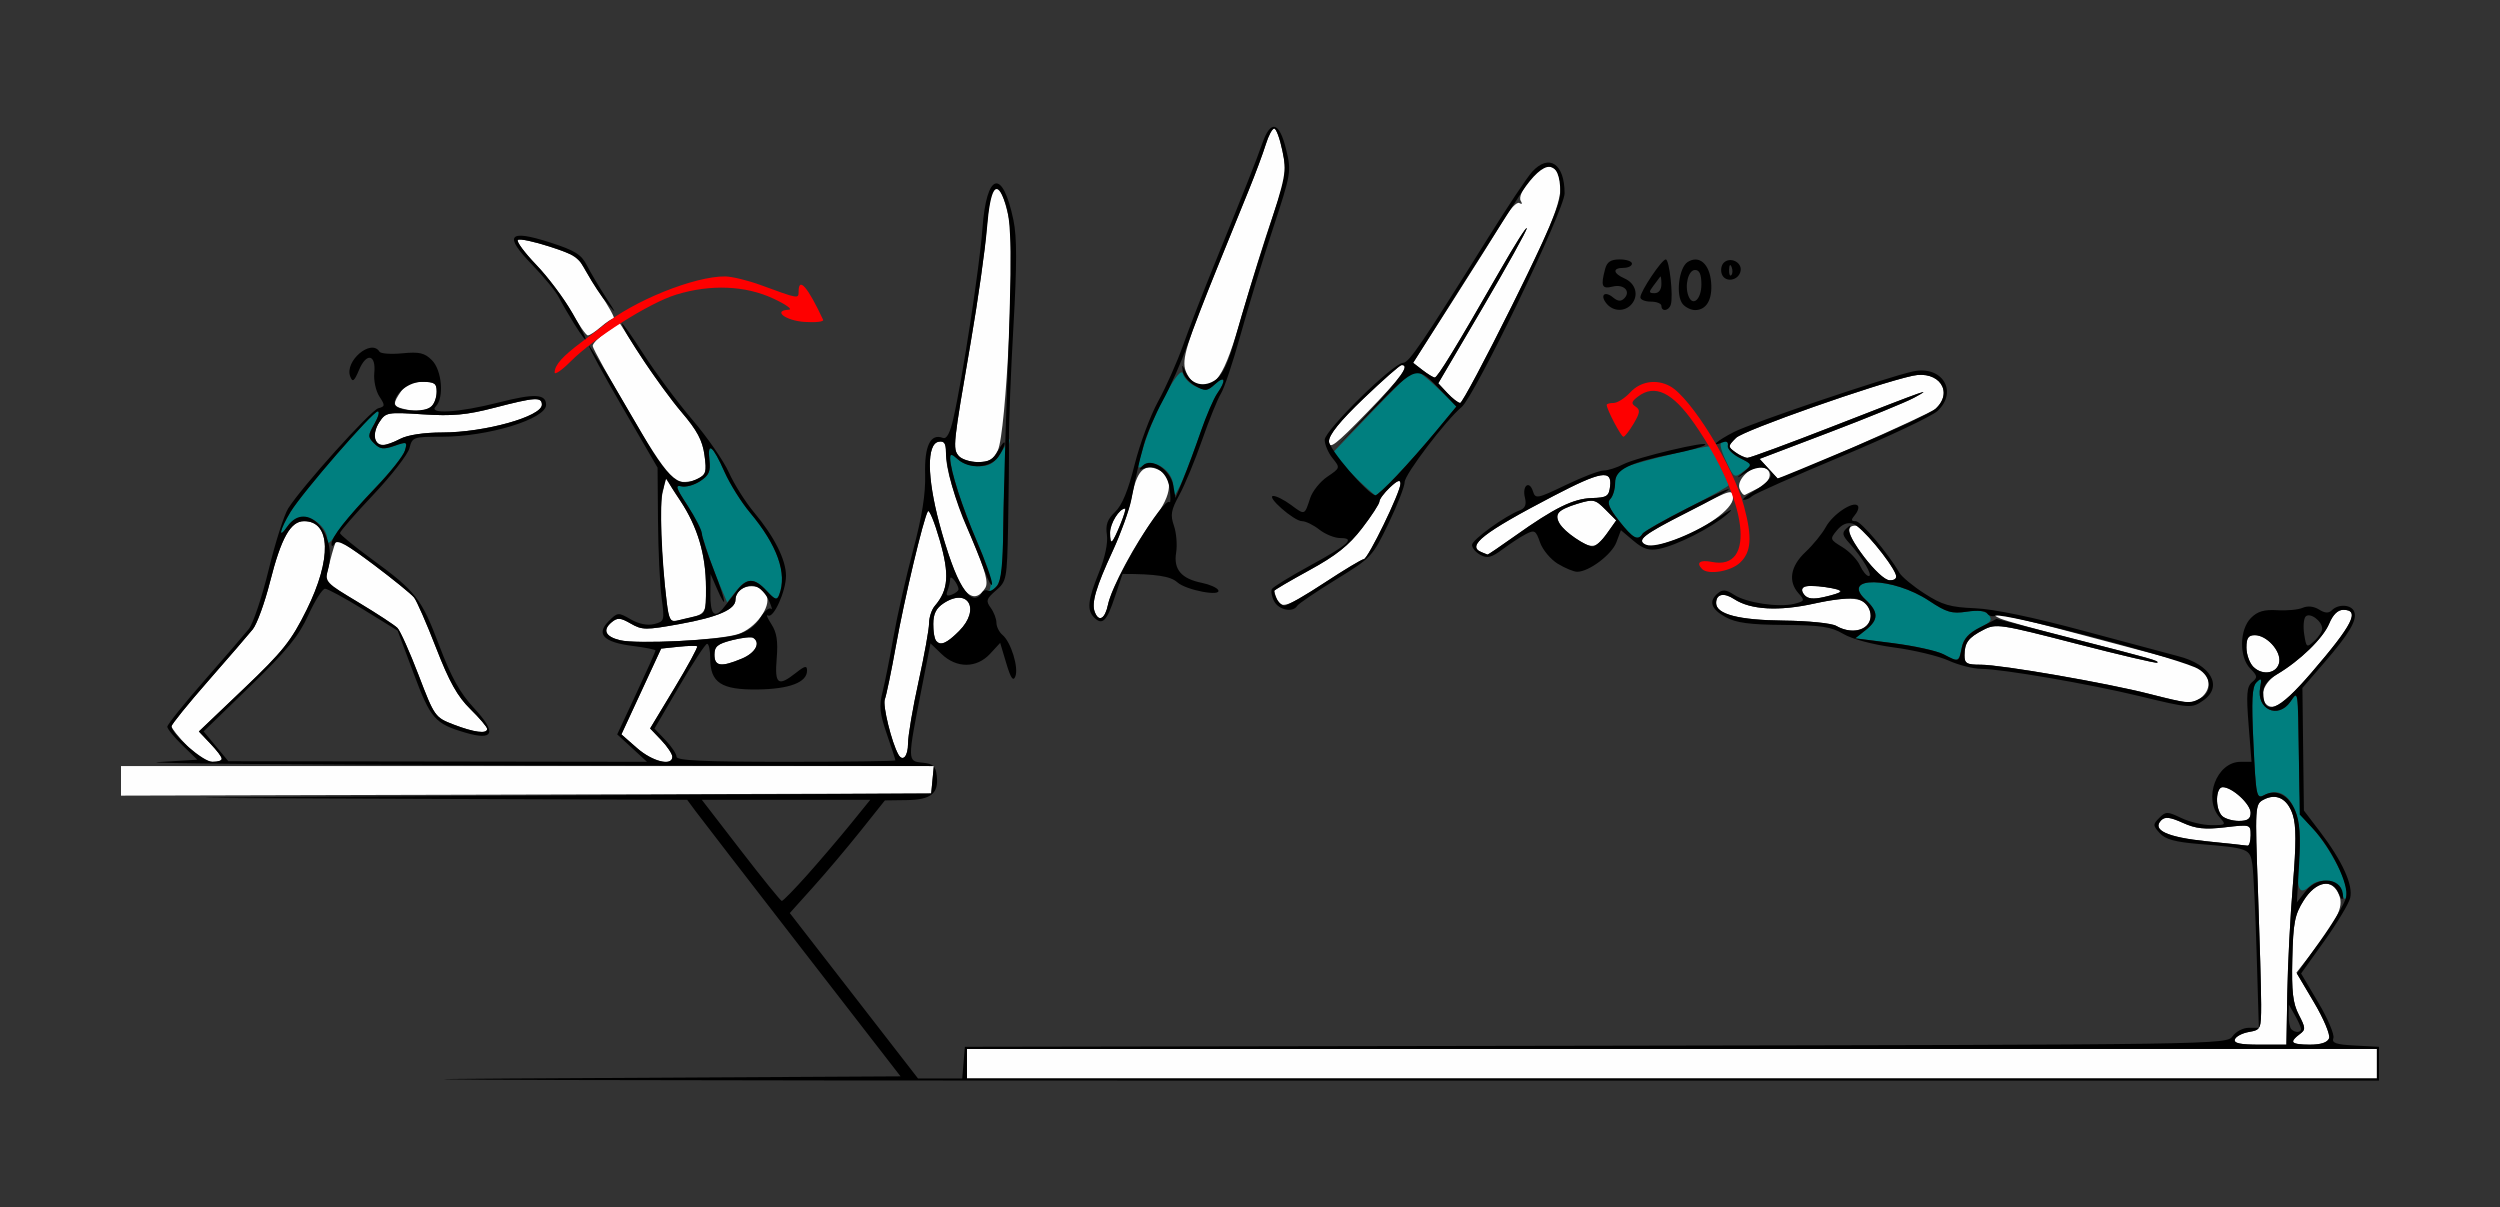 <?xml version="1.0" encoding="UTF-8" standalone="no"?>
<!-- Created with Inkscape (http://www.inkscape.org/) -->

<svg
   xmlns:dc="http://purl.org/dc/elements/1.1/"
   xmlns:cc="http://creativecommons.org/ns#"
   xmlns:rdf="http://www.w3.org/1999/02/22-rdf-syntax-ns#"
   xmlns:svg="http://www.w3.org/2000/svg"
   xmlns="http://www.w3.org/2000/svg"
   xmlns:sodipodi="http://sodipodi.sourceforge.net/DTD/sodipodi-0.dtd"
   xmlns:inkscape="http://www.inkscape.org/namespaces/inkscape"
   id="svg3336"
   version="1.1"
   inkscape:version="0.91 r13725"
   width="555.14"
   height="268.125"
   viewBox="0 0 555.14 268.125"
   sodipodi:docname="bb930201.svg">
  <rect x="0" y="0" width="555.14" height="268.125" fill="#333333" stroke="none"/>
  <defs
     id="defs3340" />
  <sodipodi:namedview
     pagecolor="#ffffff"
     bordercolor="#666666"
     borderopacity="1"
     objecttolerance="10"
     gridtolerance="10"
     guidetolerance="10"
     inkscape:pageopacity="0"
     inkscape:pageshadow="2"
     inkscape:window-width="1490"
     inkscape:window-height="842"
     id="namedview3338"
     showgrid="false"
     inkscape:zoom="1.1258418"
     inkscape:cx="259.86442"
     inkscape:cy="175.24971"
     inkscape:window-x="0"
     inkscape:window-y="0"
     inkscape:window-maximized="0"
     inkscape:current-layer="svg3336" />
  <g
     id="g4142"
     transform="translate(1.636,7.917)">
    <path
       style="fill:#fefefe"
       d="m 213.084,228.281 0,-3.281 156.542,0 156.542,0 0,3.281 0,3.281 -156.542,0 -156.542,0 0,-3.281 z m 281.541,-5.391 c 0.214,-0.645 1.616,-1.389 3.115,-1.654 2.655,-0.47 2.727,-0.63 2.727,-6.094 0,-3.086 -0.316,-14.35 -0.702,-25.031 -0.685,-18.949 -0.656,-19.444 1.204,-20.443 2.858,-1.534 5.332,-0.274 6.514,3.318 0.782,2.375 0.787,6.446 0.021,15.658 -0.569,6.847 -1.123,17.616 -1.232,23.931 l -0.197,11.483 -5.919,0.002 c -4.32,9.4e-4 -5.814,-0.315 -5.53,-1.17 z m 12.851,0.572 c 0,-0.33 0.68,-1.099 1.512,-1.709 1.387,-1.017 1.374,-1.375 -0.155,-4.322 -1.326,-2.557 -1.621,-5.104 -1.446,-12.477 0.19,-7.982 0.536,-9.765 2.503,-12.891 2.835,-4.505 6.448,-5.026 7.92,-1.142 1,2.638 -0.419,5.49 -6.792,13.66 l -2.722,3.489 3.898,6.582 c 2.153,3.636 3.656,7.215 3.358,7.995 -0.358,0.936 -1.813,1.413 -4.308,1.413 -2.072,0 -3.768,-0.27 -3.768,-0.6 z m -19.159,-44.572 c -8.719,-0.889 -12.193,-2.503 -10.038,-4.665 0.84,-0.842 1.96,-0.71 4.778,0.564 2.906,1.315 4.88,1.525 9.377,1.002 5.68,-0.661 5.696,-0.656 5.696,1.773 0,1.34 -0.315,2.379 -0.701,2.31 -0.386,-0.07 -4.486,-0.512 -9.112,-0.983 z m 3.458,-5.64 c -1.56,-1.565 -1.443,-6.375 0.154,-6.375 2.108,0 6.201,3.758 6.201,5.693 0,1.354 -0.656,1.807 -2.617,1.807 -1.439,0 -3.122,-0.506 -3.738,-1.125 z m -466.542,-7.777 0,-3.286 90.246,0 90.246,0 -0.293,3.047 -0.293,3.047 -89.953,0.239 -89.953,0.239 0,-3.286 z m 14.676,-7.779 c -1.903,-1.955 -3.461,-3.905 -3.461,-4.332 0,-0.427 3.68,-4.976 8.178,-10.109 4.498,-5.133 8.938,-10.278 9.868,-11.434 0.93,-1.156 2.651,-5.89 3.825,-10.52 2.483,-9.791 4.557,-13.489 7.562,-13.489 5.949,0 6.194,8.351 0.579,19.688 -3.422,6.909 -5.277,9.236 -13.942,17.492 l -9.994,9.523 2.57,2.716 c 3.129,3.307 3.204,4.019 0.423,4.019 -1.254,0 -3.587,-1.479 -5.607,-3.555 z m 99.916,0.508 -3.477,-3.047 4.413,-9.526 4.413,-9.526 3.815,-0.402 c 2.098,-0.221 3.982,-0.266 4.187,-0.101 0.205,0.165 -2.062,4.337 -5.038,9.27 l -5.41,8.969 2.468,2.584 c 1.357,1.421 2.468,3.088 2.468,3.704 0,2.168 -4.4,1.087 -7.838,-1.926 z m 58.018,1.406 c -1.478,-2.611 -3.515,-10.899 -3.004,-12.222 0.341,-0.883 1.453,-6.246 2.471,-11.918 1.871,-10.425 6.109,-28.255 7.095,-29.857 0.295,-0.478 1.482,2.419 2.637,6.439 2.19,7.615 1.93,11.051 -1.101,14.585 -0.698,0.814 -1.27,2.543 -1.27,3.842 0,1.299 -1.051,7.131 -2.336,12.959 C 201.051,149.266 200,155.447 200,157.173 c 0,2.859 -1.17,4.18 -2.157,2.436 z m -98.759,-6.633 c -4.117,-1.583 -4.246,-1.764 -7.767,-10.965 -1.969,-5.145 -4.081,-9.863 -4.692,-10.483 -0.611,-0.62 -4.499,-3.167 -8.64,-5.66 l -7.529,-4.532 1.144,-4.497 c 0.629,-2.474 1.321,-4.675 1.538,-4.893 0.453,-0.454 15.574,10.836 17.18,12.827 0.586,0.726 2.791,5.768 4.901,11.203 2.91,7.497 4.74,10.768 7.58,13.55 2.059,2.017 3.744,4.003 3.744,4.414 0,1.167 -2.884,0.794 -7.457,-0.964 z M 501.558,148.438 c -1.655,-1.66 -0.458,-4.913 2.439,-6.627 5.083,-3.008 10.224,-8.004 11.575,-11.249 0.833,-2 1.919,-3.062 3.132,-3.062 3.777,0 2.131,3.257 -7.022,13.899 -6.01,6.988 -8.47,8.698 -10.125,7.039 z m -25.857,-2.251 c -9.449,-2.427 -32.917,-6.499 -37.457,-6.499 -3.181,0 -3.662,-0.278 -3.65,-2.109 0.019,-2.815 0.842,-3.911 4.251,-5.663 2.736,-1.406 3.651,-1.268 20.539,3.094 9.721,2.511 17.822,4.418 18.001,4.238 0.437,-0.438 -0.694,-0.762 -18.039,-5.163 -8.224,-2.087 -15.794,-4.183 -16.822,-4.658 -4.255,-1.964 1.767,-0.749 18.692,3.774 9.766,2.61 19.029,5.071 20.583,5.469 4.903,1.256 6.987,2.818 6.987,5.236 0,2.244 -2.386,4.288 -4.845,4.15 -0.676,-0.038 -4.384,-0.879 -8.239,-1.869 z m 23.014,-6.047 c -0.835,-0.838 -1.518,-2.759 -1.518,-4.269 0,-2.121 0.425,-2.746 1.869,-2.746 2.613,0 5.781,3.452 5.431,5.917 -0.363,2.562 -3.693,3.193 -5.782,1.097 z m -341.705,-2.681 c 0,-1.835 0.694,-2.406 3.916,-3.227 2.154,-0.548 4.256,-0.786 4.673,-0.527 1.754,1.087 0.533,3.361 -2.484,4.625 -4.641,1.945 -6.105,1.737 -6.105,-0.871 z m -20.951,-3.208 c -3.27,-0.787 -3.963,-2.259 -1.88,-3.992 1.299,-1.082 1.941,-1.037 4.254,0.295 2.521,1.452 3.332,1.458 10.884,0.092 8.487,-1.536 12.366,-3.228 12.366,-5.395 0,-3.439 5.684,-4.156 6.939,-0.875 0.973,2.543 -2.516,7.241 -6.315,8.502 -4.11,1.364 -22.327,2.318 -26.249,1.374 z m 70.172,0.125 c -0.343,-0.344 -0.623,-2.022 -0.623,-3.728 0,-2.259 0.623,-3.513 2.291,-4.609 5.464,-3.591 8.24,1.356 3.455,6.156 -2.823,2.831 -3.982,3.325 -5.122,2.181 z m 199.877,-3.313 c -1.02,-0.593 -6.213,-1.115 -11.682,-1.173 -9.953,-0.106 -14.986,-1.412 -14.986,-3.891 0,-2.022 1.705,-2.4 4.006,-0.887 3.636,2.39 9.946,2.74 17.796,0.988 8.04,-1.794 11.425,-1.397 12.325,1.448 1.216,3.843 -3.265,5.955 -7.458,3.515 z m -259.683,-5.215 c -1.334,-10.928 -1.704,-21.598 -0.855,-24.681 0.872,-3.169 0.518,-4.007 -7.324,-17.326 -4.533,-7.698 -8.256,-14.418 -8.273,-14.934 -0.018,-0.516 1.317,-1.884 2.967,-3.04 l 2.999,-2.103 4.695,7.358 c 2.582,4.047 6.696,9.705 9.142,12.574 3.376,3.96 4.585,6.227 5.021,9.416 0.504,3.691 0.323,4.336 -1.496,5.312 -1.139,0.611 -3.083,0.857 -4.32,0.545 -2.852,-0.718 -2.831,-0.551 0.582,4.521 3.697,5.494 5.557,11.851 5.57,19.026 0.011,6.167 0.209,5.916 -5.712,7.23 -2.326,0.516 -2.479,0.317 -2.994,-3.897 z m 95.034,2.119 c -0.765,-2 0.265,-5.497 4,-13.576 1.791,-3.876 3.659,-9.148 4.15,-11.718 1.159,-6.062 2.766,-7.758 5.965,-6.297 3.443,1.573 3.131,5.48 -0.853,10.715 -4.249,5.582 -9.524,15.421 -10.313,19.237 -0.666,3.222 -2.049,3.99 -2.948,1.639 z m 40.417,-2.887 c -0.312,-0.816 -0.567,-1.625 -0.567,-1.799 0,-0.174 3.516,-2.239 7.813,-4.588 5.924,-3.24 8.748,-5.488 11.682,-9.303 2.128,-2.767 3.869,-5.446 3.869,-5.953 0,-0.507 1.051,-1.913 2.336,-3.124 1.693,-1.596 2.336,-1.821 2.336,-0.817 0,1.889 -7.227,16.754 -8.145,16.754 -0.405,0 -4.271,2.32 -8.593,5.156 -8.394,5.508 -9.841,6.003 -10.732,3.673 z m 117.172,-0.882 c -1.495,-1.807 0.242,-2.458 4.665,-1.749 4.391,0.704 4.321,1.161 -0.34,2.216 -2.352,0.532 -3.611,0.396 -4.325,-0.467 z m -187.809,-3.214 c -1.069,-2.102 -3.007,-7.828 -4.306,-12.723 -2.722,-10.257 -2.785,-17.586 -0.157,-18.086 1.244,-0.237 1.637,0.322 1.641,2.335 0.007,3.999 1.574,9.192 5.839,19.363 2.973,7.09 3.638,9.577 2.882,10.781 -1.825,2.907 -3.865,2.33 -5.899,-1.67 z m 201.028,-5.264 c -3.686,-4.944 -4.199,-7.036 -1.698,-6.916 1.126,0.054 7.768,8.242 8.733,10.766 0.349,0.913 -0.087,1.368 -1.311,1.368 -1.137,0 -3.313,-1.983 -5.725,-5.218 z m -84.93,-1.028 c -3.418,-1.384 0.342,-4.32 15.966,-12.471 10.555,-5.506 13.038,-5.937 12.6,-2.187 -0.264,2.26 -0.701,2.546 -4.034,2.646 -4.146,0.124 -8.309,2.176 -17.116,8.437 -3.246,2.307 -5.979,4.162 -6.075,4.121 -0.096,-0.041 -0.699,-0.287 -1.342,-0.547 z m 20.866,-3.073 c -3.102,-2.051 -4.641,-4.332 -3.822,-5.663 0.306,-0.497 2.244,-1.411 4.306,-2.031 3.518,-1.057 3.897,-0.977 6.161,1.293 l 2.412,2.42 -2.058,2.9 c -2.401,3.382 -3.307,3.522 -6.999,1.081 z m 14.907,0.922 c -0.66,-1.071 1.123,-2.235 11.891,-7.764 7.869,-4.04 8.178,-4.119 8.178,-2.086 0,2.417 -6.33,6.949 -13.008,9.313 -4.695,1.662 -6.292,1.783 -7.06,0.537 z m -118.25,-2.162 c 0,-2.084 2.052,-5.379 3.35,-5.379 0.442,0 -2.181,6.639 -2.913,7.374 -0.241,0.241 -0.437,-0.656 -0.437,-1.994 z m 139.778,-9.785 c -0.749,-1.958 2.662,-5.214 4.99,-4.764 2.524,0.487 2.189,3.133 -0.572,4.519 -1.434,0.72 -2.87,1.446 -3.192,1.613 -0.322,0.167 -0.874,-0.448 -1.225,-1.368 z m 6.401,-4.484 -1.952,-2.128 15.503,-5.897 c 8.527,-3.243 16.975,-6.695 18.774,-7.671 4.257,-2.309 3.701,-2.114 -17.738,6.241 -10.013,3.902 -18.659,7.095 -19.214,7.095 -0.555,0 -1.784,-0.569 -2.731,-1.264 -1.665,-1.221 -1.659,-1.327 0.175,-3.167 1.688,-1.693 31.13,-12.052 39.22,-13.8 5.833,-1.26 9.188,3.612 5.065,7.355 -1.364,1.238 -34.6,15.902 -35.049,15.464 -0.056,-0.054 -0.98,-1.057 -2.053,-2.227 z M 211.23,93.299 c -1.333,-1.611 -1.241,-2.47 2.712,-25.33 1.605,-9.281 3.184,-20.581 3.509,-25.111 0.812,-11.312 2.822,-12.148 4.997,-2.076 1.367,6.331 -0.658,47.592 -2.519,51.328 -1.018,2.044 -1.934,2.578 -4.417,2.578 -1.723,0 -3.65,-0.625 -4.281,-1.389 z m 82.253,-3.15 c -0.018,-1.544 2.26,-4.384 7.685,-9.58 4.241,-4.062 8.026,-7.399 8.411,-7.415 1.979,-0.082 -0.08,2.748 -7.685,10.567 -7.011,7.208 -8.39,8.262 -8.411,6.427 z M 81.644,89.524 c -0.297,-0.777 0.129,-2.438 0.946,-3.69 1.437,-2.2 1.763,-2.259 9.682,-1.744 6.588,0.428 9.703,0.14 15.881,-1.466 9.051,-2.353 10.539,-2.448 10.539,-0.67 0,2.617 -12.688,6.159 -22.089,6.166 -4.088,0.003 -7.705,0.547 -9.346,1.406 -3.401,1.779 -4.932,1.779 -5.613,-0.002 z m 5.973,-6.733 c -2.011,-0.527 -2.041,-1.168 -0.181,-3.833 1.024,-1.467 2.407,-2.084 4.673,-2.084 2.735,0 3.218,0.324 3.218,2.156 0,3.797 -2.646,5.088 -7.71,3.76 z m 232.161,-3.411 -2.043,-2.182 9.825,-16.732 c 5.403,-9.203 9.825,-17.164 9.825,-17.692 0,-0.528 -2.648,3.66 -5.884,9.305 -9.84,17.164 -13.926,23.859 -14.549,23.837 -0.327,-0.011 -1.542,-0.753 -2.7,-1.647 l -2.106,-1.626 8.778,-13.712 c 4.828,-7.541 9.916,-15.66 11.307,-18.041 1.417,-2.425 2.965,-4.059 3.519,-3.715 0.594,0.369 0.714,0.165 0.298,-0.509 -0.947,-1.536 3.808,-7.604 5.958,-7.604 0.947,0 1.977,0.667 2.289,1.483 1.657,4.332 0.259,8.375 -10.166,29.385 -5.903,11.898 -11.087,21.632 -11.519,21.632 -0.432,0 -1.706,-0.982 -2.83,-2.182 z m -56.053,-2.209 c -0.676,-0.271 -1.605,-1.487 -2.065,-2.701 -0.954,-2.518 0.152,-6.151 6.976,-22.908 2.415,-5.93 5.59,-13.734 7.055,-17.344 1.465,-3.609 3.151,-8.145 3.746,-10.078 0.595,-1.934 1.44,-3.516 1.878,-3.516 0.438,0 1.267,2.277 1.843,5.061 0.981,4.74 0.845,5.646 -2.146,14.297 -1.757,5.08 -4.822,14.931 -6.813,21.892 -4.073,14.243 -6.018,17.085 -10.474,15.296 z M 125.17,61.172 c -1.653,-2.965 -5.129,-7.595 -7.724,-10.289 -2.596,-2.694 -4.441,-5.177 -4.102,-5.518 0.772,-0.774 13.759,3.347 13.759,4.367 0,0.411 1.855,3.522 4.123,6.914 2.267,3.392 3.804,6.167 3.414,6.167 -0.39,0 -1.678,0.844 -2.864,1.875 -1.185,1.031 -2.481,1.875 -2.878,1.875 -0.398,0 -2.075,-2.426 -3.728,-5.391 z"
       id="path3356"
       inkscape:connector-curvature="0" />
    <path
       style="fill:#007f7f"
       d="m 518.224,190.143 c -1.152,-2.681 -4.716,-3.319 -6.994,-1.251 -2.462,2.235 -3.032,0.556 -2.308,-6.809 0.976,-9.939 -2.661,-16.193 -7.81,-13.429 -1.673,0.898 -1.792,0.318 -2.352,-11.419 -0.466,-9.777 -0.324,-12.631 0.679,-13.638 1.069,-1.072 1.196,-0.889 0.805,1.164 -0.916,4.808 3.958,7.099 6.712,3.155 1.758,-2.517 1.659,-3.166 1.89,12.396 0.187,12.592 0.202,12.671 2.92,15.559 3.703,3.933 8.055,12.148 7.69,14.517 -0.285,1.848 -0.337,1.837 -1.232,-0.244 z m -88.421,-52.799 c -1.342,-0.731 -6.272,-1.823 -10.956,-2.426 l -8.517,-1.096 2.311,-1.824 c 2.927,-2.31 2.919,-4.024 -0.032,-6.768 -5.691,-5.291 6.096,-5.07 14.125,0.264 3.857,2.563 5.062,2.913 8.333,2.421 2.718,-0.409 4.141,-0.193 4.918,0.747 0.886,1.071 0.472,1.62 -2.179,2.887 -2.352,1.125 -3.431,2.358 -3.834,4.382 -0.636,3.189 -0.805,3.246 -4.169,1.412 z M 158,121.538 c -1.012,-2.368 -2.473,-6.444 -3.247,-9.058 -0.774,-2.614 -2.636,-6.579 -4.138,-8.812 -2.317,-3.443 -2.465,-3.99 -0.974,-3.599 0.967,0.254 2.851,-0.258 4.188,-1.137 1.984,-1.304 2.364,-2.173 2.066,-4.731 -0.488,-4.19 0.748,-3.204 3.359,2.681 1.18,2.66 3.711,6.705 5.625,8.989 6.101,7.284 8.326,13.538 6.508,18.29 -0.487,1.272 -0.911,1.14 -2.759,-0.861 -2.777,-3.006 -4.455,-2.984 -6.865,0.089 l -1.924,2.453 -1.84,-4.305 z m 60.326,0.7 c 0.261,-1 -1.071,-5.393 -2.959,-9.763 -3.331,-7.709 -5.988,-15.947 -6.01,-18.637 -0.008,-1.044 0.343,-0.996 1.698,0.234 0.94,0.853 3.049,1.552 4.687,1.552 2.339,0 3.393,-0.654 4.914,-3.047 l 1.937,-3.047 -0.696,4.688 c -0.383,2.578 -0.735,9.628 -0.782,15.666 -0.071,9.001 -0.372,11.266 -1.674,12.575 -1.495,1.503 -1.56,1.49 -1.114,-0.222 z M 71.028,111.839 c 0,-2.363 -2.826,-4.964 -5.394,-4.964 -1.087,0 -2.631,0.938 -3.431,2.084 -2.215,3.173 -1.705,0.724 0.663,-3.185 2.62,-4.324 18.253,-22.336 19.385,-22.336 0.462,0 0.124,1.251 -0.751,2.78 -1.483,2.592 -1.486,2.886 -0.037,4.339 1.282,1.286 2.067,1.379 4.491,0.531 2.787,-0.975 2.906,-0.921 2.321,1.052 -0.339,1.144 -3.269,4.821 -6.511,8.173 -3.241,3.352 -6.983,7.735 -8.315,9.74 -1.817,2.736 -2.421,3.182 -2.421,1.786 z m 286.868,-4.087 c -2.245,-2.843 -2.739,-4.081 -1.948,-4.875 0.584,-0.585 1.061,-2.178 1.061,-3.539 0,-1.75 0.706,-2.797 2.412,-3.577 2.236,-1.022 18.393,-4.937 18.711,-4.534 0.494,0.625 4.11,8.166 4.11,8.571 0,0.274 -4.173,2.598 -9.273,5.166 -5.1,2.567 -9.541,5.103 -9.868,5.634 -1.028,1.669 -2.106,1.08 -5.205,-2.845 z m -98.98,-7.652 c -0.049,-3.36 -4.091,-6.251 -6.568,-4.699 -1.609,1.008 -1.61,0.84 -0.017,-4.285 2.41,-7.753 8.123,-18.281 8.706,-16.044 0.252,0.967 1.55,2.257 2.884,2.867 2.039,0.932 2.724,0.838 4.299,-0.591 2.202,-1.999 2.474,-0.813 0.472,2.055 -0.771,1.104 -2.709,5.733 -4.307,10.287 -1.598,4.554 -3.474,9.335 -4.169,10.624 l -1.263,2.344 -0.037,-2.557 z m 39.717,-2.674 -4.638,-4.486 8.834,-9.205 c 4.858,-5.062 9.144,-9.342 9.524,-9.51 0.38,-0.168 2.671,1.571 5.091,3.865 l 4.4,4.171 -4.561,5.51 c -5.775,6.977 -12.853,14.458 -13.509,14.278 -0.276,-0.076 -2.59,-2.157 -5.141,-4.624 z m 83.286,-2.366 C 380.144,91.328 379.984,90 381.308,90 c 0.514,0 0.829,0.513 0.701,1.141 -0.129,0.627 1.061,1.804 2.644,2.615 l 2.878,1.475 -2.034,1.539 c -1.965,1.487 -2.087,1.429 -3.579,-1.71 z"
       id="path3352"
       inkscape:connector-curvature="0" />
    <path
       style="fill:#fe0000"
       d="m 376.324,118.438 c -1.414,-1.418 -0.45,-2.106 2.206,-1.573 9.918,1.99 7.91,-13.701 -3.931,-30.719 -4.84,-6.957 -8.787,-8.853 -12.505,-6.007 -1.477,1.13 -1.575,1.546 -0.53,2.237 1.066,0.704 0.992,1.344 -0.435,3.768 -0.946,1.606 -1.971,2.92 -2.279,2.92 -0.518,0 -3.71,-6.077 -3.71,-7.063 0,-0.24 0.688,-0.437 1.528,-0.437 0.841,0 2.503,-1.055 3.694,-2.344 2.278,-2.466 5.785,-3.023 8.808,-1.4 4.651,2.497 14.102,17.823 16.473,26.713 1.841,6.905 1.611,10.135 -0.891,12.493 -2.062,1.944 -7.064,2.782 -8.429,1.413 z M 121.525,74.766 c 0.042,-1.661 1.741,-3.563 6.045,-6.769 2.056,-1.531 4.159,-3.133 4.673,-3.56 6.649,-5.517 20.337,-11.045 27.162,-10.969 1.509,0.017 5.057,0.881 7.884,1.919 8.398,3.086 8.411,3.088 8.411,1.441 0,-3.383 2.024,-1.052 5.446,6.274 0.195,0.417 -1.654,0.628 -4.108,0.469 -4.244,-0.276 -7.191,-2.546 -3.518,-2.71 0.942,-0.042 -0.6,-1.156 -3.427,-2.474 -6.232,-2.907 -13.926,-3.221 -21.569,-0.881 -5.974,1.829 -18.177,9.552 -23.447,14.838 -1.97,1.976 -3.569,3.066 -3.552,2.421 z"
       id="path3350"
       inkscape:connector-curvature="0" />
    <path
       style="fill:#000000"
       d="m 111.549,231.571 86.783,-0.477 -21.829,-28.192 C 164.496,187.396 153.837,173.58 152.816,172.199 l -1.857,-2.511 -63.096,-0.227 c -62.435,-0.225 -62.152,-0.232 27.091,-0.703 l 90.187,-0.476 0.293,-3.047 0.293,-3.047 -90.48,-0.179 c -49.764,-0.099 -86.563,-0.415 -81.776,-0.703 l 8.703,-0.524 -3.329,-3.231 c -1.831,-1.777 -3.329,-3.621 -3.329,-4.097 0,-0.477 3.68,-5.066 8.178,-10.199 4.498,-5.133 8.96,-10.308 9.917,-11.501 0.957,-1.193 2.942,-7.112 4.411,-13.155 1.469,-6.042 3.42,-12.171 4.335,-13.62 3.041,-4.815 18.319,-21.796 20.009,-22.239 1.522,-0.399 1.542,-0.622 0.236,-2.621 -0.785,-1.202 -1.291,-3.542 -1.126,-5.2 0.417,-4.167 -1.727,-4.613 -3.378,-0.704 -1.082,2.563 -1.437,2.831 -1.961,1.481 -1.321,-3.402 4.662,-8.488 6.492,-5.518 0.272,0.441 2.561,0.603 5.087,0.36 3.793,-0.366 4.937,-0.097 6.57,1.541 2.22,2.227 2.732,8.352 0.856,10.234 -1.82,1.825 5.127,1.4 13.934,-0.853 7.983,-2.043 10.552,-1.916 10.552,0.519 0,3.148 -12.871,7.085 -23.164,7.085 -6.315,0 -6.561,0.086 -7.169,2.516 -0.346,1.384 -3.967,6.053 -8.045,10.375 -4.079,4.322 -7.404,8.147 -7.39,8.499 0.014,0.352 3.169,2.939 7.01,5.747 9.874,7.218 11.067,8.747 15.05,19.269 2.665,7.04 4.585,10.492 7.71,13.859 5.085,5.479 4.423,7.313 -1.963,5.436 -6.731,-1.978 -7.696,-3.085 -11.463,-13.159 l -3.545,-9.48 -7.542,-4.656 c -4.148,-2.561 -8.008,-4.656 -8.578,-4.656 -0.57,0 -2.24,2.637 -3.712,5.859 -2.135,4.675 -4.757,7.878 -12.964,15.842 l -10.288,9.982 2.746,3.309 2.746,3.309 46.482,0.068 46.482,0.068 -3.307,-3.047 -3.307,-3.047 4.255,-9.125 c 2.34,-5.019 4.255,-9.295 4.255,-9.501 0,-0.207 -2.284,-0.662 -5.075,-1.012 -6.455,-0.809 -8.207,-2.612 -5.335,-5.491 1.998,-2.003 2.13,-2.014 4.904,-0.418 1.795,1.033 3.723,1.42 5.205,1.047 2.279,-0.574 2.332,-0.761 1.648,-5.859 -0.388,-2.896 -0.748,-10.576 -0.799,-17.066 l -0.093,-11.8 -7.767,-13.372 c -4.272,-7.355 -7.629,-13.51 -7.46,-13.68 0.169,-0.169 4.087,6.248 8.707,14.261 8.929,15.485 10.775,17.373 15.065,15.412 2.281,-1.042 2.416,-1.434 1.873,-5.409 -0.451,-3.303 -1.622,-5.499 -5.105,-9.574 -4.429,-5.183 -13.264,-18.284 -13.227,-19.614 0.01,-0.371 2.187,2.701 4.837,6.826 2.65,4.125 7.519,10.664 10.822,14.531 3.302,3.867 6.95,9.141 8.107,11.719 1.156,2.578 3.668,6.557 5.582,8.841 4.484,5.353 7.083,10.512 7.083,14.059 0,3.434 -2.776,9.572 -3.989,8.82 -0.483,-0.299 -0.151,0.568 0.736,1.926 1.205,1.844 1.506,3.774 1.188,7.615 -0.478,5.776 0.287,6.349 4.275,3.202 2.014,-1.589 2.462,-1.678 2.462,-0.49 0,2.61 -3.907,4.096 -11.001,4.184 -8.048,0.1 -10.494,-1.509 -10.494,-6.907 0,-1.805 -0.315,-3.262 -0.701,-3.237 -0.386,0.024 -3.171,4.271 -6.191,9.437 l -5.49,9.393 2.452,2.568 c 1.349,1.412 2.452,3.072 2.452,3.688 0,0.84 6.076,1.121 24.299,1.121 13.364,0 24.299,-0.145 24.299,-0.322 0,-0.177 -0.861,-2.814 -1.912,-5.859 -1.569,-4.544 -1.741,-6.21 -0.958,-9.287 0.525,-2.062 1.617,-7.547 2.426,-12.188 0.81,-4.641 2.764,-13.289 4.342,-19.219 2.026,-7.61 2.82,-12.595 2.701,-16.948 -0.174,-6.352 1.195,-9.162 3.948,-8.103 0.839,0.323 1.572,-1.046 2.327,-4.348 2.03,-8.876 5.843,-33.795 6.441,-42.087 0.906,-12.578 4.48,-13.572 6.893,-1.917 0.784,3.79 0.784,9.84 -6.6e-4,23.549 -0.581,10.147 -1.03,21.613 -0.997,25.48 0.032,3.867 -0.054,12.446 -0.192,19.064 -0.243,11.664 -0.326,12.097 -2.69,14.139 -2.151,1.857 -2.289,2.312 -1.168,3.85 0.699,0.959 1.271,2.455 1.271,3.324 0,0.87 0.609,2.088 1.354,2.708 1.868,1.555 3.629,7.275 2.838,9.219 -0.477,1.173 -1.014,0.387 -2.006,-2.932 l -1.355,-4.534 -2.24,2.425 c -2.987,3.233 -7.437,3.256 -10.767,0.056 l -2.465,-2.369 -1.985,10.103 c -3.165,16.109 -3.165,16.054 0.205,16.385 2.367,0.232 2.921,0.742 3.17,2.916 0.451,3.949 -1.263,5.325 -6.724,5.398 l -4.792,0.064 -5.368,6.733 c -2.953,3.703 -7.705,9.331 -10.561,12.507 l -5.192,5.775 14.236,18.366 14.236,18.366 4.913,0 4.913,0 0.29,-3.516 0.29,-3.516 140.101,-0.237 c 138.829,-0.235 140.113,-0.254 141.408,-2.109 0.719,-1.03 2.324,-1.872 3.568,-1.872 l 2.261,0 -0.494,-16.641 c -0.272,-9.152 -0.7,-18.008 -0.953,-19.68 -0.522,-3.456 -0.883,-3.594 -11.746,-4.486 -5.414,-0.445 -7.567,-1.036 -8.816,-2.42 -1.541,-1.708 -1.548,-1.937 -0.098,-3.391 1.45,-1.454 1.779,-1.452 4.876,0.029 1.827,0.874 4.844,1.589 6.705,1.589 3.219,0 3.309,-0.084 1.837,-1.714 -3.754,-4.161 -0.687,-12.348 4.627,-12.348 l 2.436,0 -0.651,-8.252 c -0.537,-6.81 -0.402,-8.459 0.773,-9.438 1.263,-1.052 1.22,-1.39 -0.383,-2.998 -2.516,-2.524 -2.439,-8.678 0.14,-11.265 1.458,-1.463 2.924,-1.892 5.841,-1.712 2.142,0.132 4.686,-0.11 5.654,-0.539 1.087,-0.482 2.468,-0.335 3.615,0.383 1.331,0.834 2.141,0.876 2.867,0.148 1.438,-1.443 4.342,-1.256 4.944,0.319 0.711,1.859 -1.009,4.79 -6.645,11.323 l -4.853,5.625 0.165,13.61 0.165,13.61 3.556,4.671 c 4.991,6.557 7.429,11.912 6.718,14.755 -0.323,1.29 -2.907,5.59 -5.742,9.554 l -5.155,7.208 3.845,6.493 c 2.115,3.571 3.61,7.108 3.322,7.86 -0.414,1.082 0.589,1.426 4.804,1.647 l 5.327,0.28 0,3.75 0,3.75 -250.935,0.008 c -138.014,0.005 -211.882,-0.206 -164.152,-0.469 z m 414.619,-3.289 0,-3.281 -156.542,0 -156.542,0 0,3.281 0,3.281 156.542,0 156.542,0 0,-3.281 z m -19.896,-15.705 c 0.109,-6.315 0.663,-17.085 1.232,-23.931 0.766,-9.213 0.76,-13.283 -0.021,-15.658 -1.182,-3.592 -3.656,-4.852 -6.514,-3.318 -1.86,0.998 -1.889,1.493 -1.204,20.443 0.386,10.681 0.702,21.944 0.702,25.031 0,5.464 -0.071,5.624 -2.727,6.094 -1.5,0.265 -2.902,1.01 -3.115,1.654 -0.284,0.855 1.21,1.171 5.53,1.17 l 5.919,-0.002 0.197,-11.483 z m 9.28,10.073 c 0.298,-0.779 -1.184,-4.325 -3.305,-7.906 l -3.845,-6.493 5.155,-7.208 c 2.835,-3.964 5.426,-8.292 5.758,-9.618 0.719,-2.874 -3.14,-10.87 -7.465,-15.464 l -2.817,-2.993 -0.188,-12.656 c -0.231,-15.562 -0.132,-14.914 -1.89,-12.396 -2.754,3.944 -7.628,1.653 -6.712,-3.155 0.391,-2.053 0.264,-2.236 -0.805,-1.164 -1.003,1.007 -1.146,3.861 -0.679,13.638 0.56,11.737 0.679,12.317 2.352,11.419 2.704,-1.451 5.46,-0.062 6.944,3.501 0.984,2.363 1.21,5.506 0.843,11.763 l -0.501,8.538 1.944,-2.479 c 2.909,-3.71 8.458,-2.89 8.291,1.225 -0.036,0.891 -0.386,0.638 -0.904,-0.656 -1.402,-3.498 -5.136,-2.775 -7.838,1.518 -1.967,3.125 -2.313,4.908 -2.503,12.891 -0.175,7.372 0.12,9.919 1.446,12.477 1.529,2.948 1.541,3.305 0.155,4.322 -2.369,1.738 -1.811,2.308 2.256,2.308 2.495,0 3.95,-0.477 4.308,-1.413 z m -6.24,-2.103 c -0.018,-0.387 -0.634,-1.758 -1.369,-3.047 l -1.336,-2.344 -0.033,2.422 c -0.018,1.332 0.247,2.703 0.59,3.047 0.84,0.842 2.189,0.793 2.148,-0.078 z M 177.648,186.328 c 2.87,-3.222 7.185,-8.285 9.59,-11.249 l 4.372,-5.391 -18.7,0 -18.7,0 8.643,11.21 c 4.753,6.166 8.853,11.228 9.11,11.249 0.257,0.021 2.815,-2.597 5.685,-5.82 z m 320.483,-8.763 c 0,-2.429 -0.016,-2.434 -5.696,-1.773 -4.497,0.524 -6.471,0.313 -9.377,-1.002 -2.818,-1.274 -3.938,-1.407 -4.778,-0.564 -2.155,2.162 1.319,3.776 10.038,4.665 4.626,0.471 8.727,0.914 9.112,0.983 0.386,0.07 0.701,-0.97 0.701,-2.31 z m 0,-4.996 c 0,-1.936 -4.093,-5.693 -6.201,-5.693 -1.598,0 -1.714,4.81 -0.154,6.375 0.617,0.619 2.299,1.125 3.738,1.125 1.961,0 2.617,-0.453 2.617,-1.807 z M 47.664,160.598 c 0,-0.358 -1.157,-1.874 -2.57,-3.368 l -2.57,-2.716 9.994,-9.523 c 8.665,-8.256 10.52,-10.583 13.942,-17.492 5.616,-11.337 5.37,-19.688 -0.579,-19.688 -3.005,0 -5.078,3.698 -7.562,13.489 -1.174,4.63 -2.896,9.364 -3.825,10.52 -0.93,1.156 -5.37,6.301 -9.868,11.434 -4.498,5.133 -8.178,9.682 -8.178,10.109 0,1.76 7.045,7.887 9.068,7.887 1.181,0 2.147,-0.293 2.147,-0.652 z m 100,-0.469 c 0,-0.616 -1.11,-2.283 -2.468,-3.704 l -2.468,-2.584 5.41,-8.969 c 2.975,-4.933 5.242,-9.105 5.038,-9.27 -0.205,-0.165 -2.089,-0.12 -4.187,0.101 l -3.815,0.402 -4.413,9.526 -4.413,9.526 3.477,3.047 c 3.438,3.013 7.838,4.095 7.838,1.926 z M 200,157.173 c 0,-1.727 1.051,-7.908 2.336,-13.736 1.285,-5.828 2.336,-11.66 2.336,-12.959 0,-1.299 0.571,-3.028 1.27,-3.842 3.031,-3.534 3.291,-6.97 1.101,-14.585 -1.156,-4.02 -2.343,-6.917 -2.637,-6.439 -0.987,1.601 -5.224,19.432 -7.095,29.857 -1.018,5.672 -2.13,11.035 -2.471,11.918 -0.511,1.323 1.526,9.611 3.004,12.222 0.987,1.744 2.157,0.422 2.157,-2.436 z m -93.458,-3.233 c 0,-0.411 -1.685,-2.397 -3.744,-4.414 -2.84,-2.782 -4.67,-6.053 -7.58,-13.55 -2.11,-5.435 -4.315,-10.477 -4.901,-11.203 -0.586,-0.726 -4.61,-4.004 -8.943,-7.284 -5.75,-4.353 -8.081,-5.642 -8.631,-4.773 -0.471,0.744 -0.759,0.798 -0.768,0.145 -0.021,-1.5 3.168,-5.562 9.851,-12.548 3.206,-3.352 6.107,-7.029 6.446,-8.173 0.586,-1.973 0.467,-2.027 -2.321,-1.052 -2.424,0.848 -3.21,0.755 -4.491,-0.531 -1.448,-1.453 -1.446,-1.747 0.037,-4.339 0.875,-1.529 1.213,-2.78 0.751,-2.78 -1.132,0 -16.765,18.013 -19.385,22.336 -2.369,3.909 -2.879,6.357 -0.663,3.185 4.183,-5.99 11.221,1.512 9.005,9.597 -0.74,2.698 -0.553,2.899 6.773,7.309 4.144,2.494 8.034,5.043 8.645,5.663 0.611,0.62 2.723,5.338 4.692,10.483 3.522,9.201 3.65,9.382 7.767,10.965 4.574,1.758 7.457,2.131 7.457,0.964 z m 405.14,-12.542 C 520.835,130.757 522.481,127.5 518.704,127.5 c -1.213,0 -2.299,1.061 -3.132,3.062 -1.351,3.244 -6.492,8.24 -11.575,11.249 -2.007,1.188 -3.062,2.534 -3.062,3.907 0,5.657 3.312,4.326 10.748,-4.319 z m -7.186,-2.357 c 0.35,-2.465 -2.819,-5.917 -5.431,-5.917 -1.444,0 -1.869,0.625 -1.869,2.746 0,1.51 0.683,3.431 1.518,4.269 2.09,2.096 5.419,1.464 5.782,-1.097 z m -341.383,-0.713 c 3.017,-1.264 4.238,-3.538 2.484,-4.625 -0.417,-0.258 -2.519,-0.021 -4.673,0.527 -3.222,0.82 -3.916,1.392 -3.916,3.227 0,2.608 1.463,2.817 6.105,0.871 z m 350.905,-6.641 c 0,-1.695 -2.738,-3.702 -3.678,-2.695 -0.437,0.468 -0.579,2.241 -0.315,3.941 0.459,2.958 0.555,3.022 2.236,1.495 0.966,-0.877 1.757,-2.111 1.757,-2.741 z m -352.054,1.373 c 2.292,-0.638 4.145,-1.965 5.221,-3.74 0.917,-1.513 1.984,-2.437 2.371,-2.052 0.387,0.385 0.181,-0.452 -0.457,-1.86 -0.638,-1.408 -1.957,-2.814 -2.932,-3.124 -1.983,-0.631 -4.486,1.023 -4.486,2.965 0,2.167 -3.879,3.859 -12.366,5.395 -7.552,1.366 -8.363,1.36 -10.884,-0.092 -2.313,-1.332 -2.955,-1.376 -4.254,-0.295 -2.083,1.734 -1.389,3.205 1.88,3.992 3.629,0.873 21.43,0.056 25.906,-1.189 z m 49.388,-0.867 c 4.785,-4.8 2.009,-9.747 -3.455,-6.156 -1.667,1.096 -2.291,2.35 -2.291,4.609 0,5.236 1.63,5.675 5.745,1.547 z m -58.783,-3.218 c 2.469,-0.551 2.57,-0.803 2.56,-6.415 -0.013,-7.309 -1.808,-13.35 -5.772,-19.424 l -3.081,-4.721 -0.757,2.589 c -0.728,2.489 -0.255,15.542 0.902,24.879 0.436,3.519 0.878,4.39 2.066,4.072 0.832,-0.223 2.669,-0.664 4.082,-0.979 z m 6.282,-1.71 c 0.54,-0.645 1.849,-2.332 2.908,-3.75 2.39,-3.199 4.063,-3.251 6.868,-0.214 1.849,2.001 2.272,2.133 2.759,0.861 1.818,-4.752 -0.407,-11.006 -6.508,-18.29 -1.913,-2.284 -4.445,-6.33 -5.625,-8.989 -2.611,-5.885 -3.847,-6.871 -3.359,-2.681 0.298,2.557 -0.082,3.426 -2.066,4.731 -1.337,0.879 -3.211,1.393 -4.164,1.143 -1.408,-0.369 -1.144,0.442 1.404,4.323 1.725,2.628 3.151,5.42 3.169,6.205 0.018,0.785 1.235,4.486 2.705,8.225 2.655,6.752 3.052,9.581 0.525,3.75 l -1.32,-3.047 -0.036,4.453 c -0.036,4.431 0.869,5.515 2.74,3.281 z m 52.349,-4.319 c -0.027,-1.154 -1.826,-3.422 -1.841,-2.32 -0.007,0.602 -0.271,1.767 -0.586,2.589 -0.418,1.093 -0.168,1.338 0.935,0.914 0.828,-0.319 1.499,-0.851 1.492,-1.183 z m 5.164,0.788 c 0.323,-0.524 0.931,-0.74 1.351,-0.479 0.42,0.261 1.337,-0.22 2.038,-1.068 0.904,-1.095 1.308,-4.833 1.392,-12.88 0.065,-6.236 0.462,-20.619 0.882,-31.963 1.066,-28.792 0.991,-36.032 -0.418,-40.127 -1.93,-5.608 -3.313,-3.719 -4.088,5.58 -0.386,4.635 -2.006,15.992 -3.6,25.237 -3.933,22.814 -4.023,23.656 -2.692,25.265 0.632,0.764 2.556,1.389 4.276,1.389 2.45,0 3.429,-0.558 4.521,-2.578 0.767,-1.418 1.411,-2.145 1.432,-1.615 0.021,0.53 -0.617,1.901 -1.417,3.047 -1.765,2.528 -6.479,2.807 -8.986,0.532 -1.355,-1.23 -1.707,-1.279 -1.698,-0.234 0.022,2.676 2.673,10.912 5.956,18.51 1.858,4.3 3.363,8.518 3.345,9.375 -0.018,0.857 -0.81,-0.552 -1.759,-3.13 -0.949,-2.578 -2.665,-6.797 -3.813,-9.375 -2.583,-5.797 -4.649,-13.201 -4.664,-16.709 -0.008,-2.011 -0.404,-2.572 -1.647,-2.335 -2.628,0.501 -2.564,7.829 0.157,18.086 3.524,13.28 7.134,19.204 9.432,15.474 z M 87.256,89.525 c 1.641,-0.859 5.257,-1.402 9.346,-1.406 9.401,-0.007 22.089,-3.549 22.089,-6.166 0,-1.778 -1.488,-1.684 -10.539,0.67 -6.178,1.606 -9.293,1.894 -15.881,1.466 -7.919,-0.515 -8.245,-0.456 -9.682,1.744 -1.59,2.435 -1.175,5.107 0.792,5.098 0.659,-0.003 2.402,-0.636 3.874,-1.406 z M 94.206,82.312 c 0.617,-0.619 1.121,-2.095 1.121,-3.281 0,-1.833 -0.483,-2.156 -3.218,-2.156 -2.944,0 -6.128,2.508 -6.128,4.827 0,1.644 6.698,2.141 8.224,0.61 z m 379.159,64.331 c -11.004,-2.668 -30.392,-6.009 -35.047,-6.038 -1.799,-0.011 -5.074,-0.842 -7.278,-1.845 -2.204,-1.003 -7.621,-2.307 -12.039,-2.896 -4.736,-0.632 -9.371,-1.864 -11.293,-3.002 -2.711,-1.604 -4.935,-1.942 -13.195,-2.006 -7.644,-0.059 -10.635,-0.46 -12.972,-1.74 -3.271,-1.792 -3.83,-3.539 -1.698,-5.314 1.048,-0.873 1.823,-0.797 3.565,0.348 2.716,1.785 9.945,2.877 13.358,2.018 2.339,-0.589 2.406,-0.744 1.001,-2.302 -2.405,-2.666 -1.841,-6.065 1.531,-9.219 1.671,-1.563 3.697,-4.056 4.504,-5.541 1.516,-2.792 6.018,-5.817 7.077,-4.755 0.331,0.332 0.07,1.247 -0.58,2.033 -0.964,1.165 -0.939,1.429 0.135,1.429 1.173,0 7.151,7.059 9.683,11.435 0.527,0.911 3.05,3.001 5.607,4.644 3.906,2.511 5.694,3.031 11.191,3.257 4.211,0.173 12.87,1.978 24.299,5.064 9.766,2.637 19.133,5.145 20.815,5.572 7.273,1.847 10.048,6.701 5.612,9.818 -2.592,1.821 -2.893,1.801 -14.278,-0.96 z m 13.613,0.511 c 3.001,-1.611 2.325,-5.404 -1.23,-6.901 -6.979,-2.938 -42.463,-12.13 -44.217,-11.455 -0.706,0.272 -1.557,0.05 -1.891,-0.492 -0.367,-0.595 -2.152,-0.754 -4.502,-0.401 -3.354,0.505 -4.519,0.17 -8.403,-2.41 -8.028,-5.334 -19.815,-5.555 -14.125,-0.264 2.951,2.744 2.96,4.458 0.032,6.768 l -2.311,1.824 8.504,1.094 c 4.677,0.602 9.692,1.71 11.143,2.463 3.438,1.783 3.344,1.816 3.987,-1.409 0.401,-2.009 1.548,-3.287 4.147,-4.617 l 3.594,-1.839 14.427,3.711 c 20.372,5.24 21.667,5.605 21.276,5.998 -0.192,0.193 -8.304,-1.703 -18.025,-4.214 -16.888,-4.362 -17.803,-4.5 -20.539,-3.094 -3.409,1.751 -4.232,2.847 -4.251,5.663 -0.012,1.831 0.469,2.109 3.65,2.109 4.54,0 28.008,4.072 37.457,6.499 8.413,2.161 8.966,2.208 11.276,0.968 z M 413.047,130.826 c 1.601,-1.935 0.315,-5.096 -2.346,-5.765 -1.242,-0.313 -5.499,0.155 -9.46,1.039 -7.85,1.752 -14.161,1.402 -17.796,-0.988 -2.301,-1.513 -4.006,-1.135 -4.006,0.887 0,2.479 5.033,3.786 14.986,3.891 5.469,0.058 10.662,0.579 11.682,1.173 2.552,1.485 5.601,1.381 6.939,-0.236 z m -5.932,-7.338 c 0.677,-0.679 -7.13,-1.715 -8.151,-1.081 -0.597,0.37 -0.567,1.003 0.084,1.79 0.714,0.863 1.973,0.999 4.325,0.467 1.825,-0.413 3.509,-0.942 3.742,-1.176 z m 12.188,-3.919 c -1.099,-2.873 -7.704,-10.664 -9.49,-11.193 -1.247,-0.37 -2.422,0.113 -3.53,1.451 -1.621,1.957 -1.592,2.048 1.187,3.743 1.567,0.956 3.328,2.793 3.914,4.083 0.586,1.29 1.467,2.346 1.958,2.346 1.008,0 -1.399,-4.079 -4.294,-7.278 -1.588,-1.755 -1.705,-2.322 -0.674,-3.281 0.87,-0.809 1.059,-0.824 0.625,-0.049 -0.923,1.649 6.786,11.546 8.993,11.546 1.224,0 1.66,-0.455 1.311,-1.368 z m -177.983,9.63 c -1.646,-1.651 -1.409,-3.869 1.067,-9.981 1.354,-3.342 2.035,-6.563 1.77,-8.371 -0.328,-2.241 0.106,-3.452 1.826,-5.097 1.554,-1.485 2.901,-4.75 4.327,-10.481 1.139,-4.579 3.491,-10.907 5.227,-14.062 1.736,-3.156 4.219,-8.735 5.516,-12.398 1.298,-3.663 4.312,-11.468 6.698,-17.344 7.25,-17.849 9.544,-23.64 10.917,-27.558 1.856,-5.294 3.78,-4.818 5.272,1.304 1.21,4.966 1.158,5.277 -2.965,17.812 -2.308,7.017 -5.537,17.61 -7.177,23.54 -1.64,5.93 -3.579,11.738 -4.31,12.906 -0.731,1.169 -2.613,5.809 -4.183,10.312 -1.57,4.503 -3.844,9.989 -5.053,12.191 -1.853,3.374 -2.043,4.452 -1.207,6.857 0.546,1.57 0.763,4.267 0.484,5.995 -0.601,3.712 1.169,5.775 5.738,6.692 1.648,0.331 3.261,1.033 3.586,1.56 0.981,1.592 -7.118,0.076 -9.072,-1.698 -1.489,-1.352 -4.745,-1.847 -12.145,-1.847 -0.014,0 -0.785,2.297 -1.714,5.104 -1.793,5.421 -2.776,6.396 -4.603,4.564 z m 3.087,-2.871 c 1.122,-5.424 12.351,-24.081 13.687,-22.74 0.221,0.221 0.23,-1.068 0.021,-2.866 -0.412,-3.538 -2.971,-5.655 -5.617,-4.645 -1.275,0.487 -1.341,0.373 -0.361,-0.617 1.859,-1.878 6.141,0.92 6.762,4.418 l 0.494,2.778 1.723,-4.219 c 0.948,-2.32 2.699,-7.063 3.891,-10.539 1.192,-3.476 2.824,-7.262 3.627,-8.412 2.076,-2.973 1.807,-4.155 -0.473,-2.085 -1.765,1.602 -2.15,1.632 -4.433,0.347 -1.375,-0.774 -2.607,-2.237 -2.739,-3.25 -0.21,-1.619 -0.133,-1.597 0.634,0.184 1.234,2.866 4.252,3.581 6.842,1.621 1.493,-1.13 2.813,-4.071 4.338,-9.667 1.206,-4.424 4.252,-14.369 6.77,-22.1 4.36,-13.388 4.529,-14.291 3.558,-18.984 -0.561,-2.71 -1.378,-4.928 -1.816,-4.928 -0.438,0 -1.283,1.582 -1.878,3.516 -0.595,1.934 -2.281,6.469 -3.746,10.078 -1.465,3.609 -4.617,11.37 -7.003,17.246 -2.387,5.876 -5.401,13.681 -6.698,17.344 -1.298,3.663 -3.748,9.192 -5.446,12.285 -1.698,3.094 -3.593,7.522 -4.212,9.84 -1.194,4.471 -1.433,5.524 -2.77,12.191 -0.465,2.32 -2.312,7.39 -4.103,11.265 -3.735,8.08 -4.765,11.576 -4,13.576 0.9,2.352 2.282,1.583 2.948,-1.639 z m 2.772,-17.861 c 0.794,-1.907 1.258,-3.467 1.031,-3.467 -1.298,0 -3.35,3.295 -3.35,5.379 0,2.96 0.442,2.596 2.319,-1.912 z m 34.119,17.138 c -0.556,-1.042 -0.775,-2.276 -0.488,-2.743 0.288,-0.467 4.075,-2.791 8.417,-5.165 8.648,-4.729 10.194,-6.134 6.748,-6.134 -1.246,0 -3.335,-0.844 -4.642,-1.875 -1.307,-1.031 -3.039,-1.875 -3.85,-1.875 -1.772,0 -8.099,-5.558 -6.372,-5.598 0.663,-0.015 2.446,0.892 3.96,2.015 3.069,2.276 2.969,2.313 4.229,-1.545 0.5,-1.531 2.214,-3.665 3.807,-4.743 2.878,-1.946 2.886,-1.974 1.156,-4.117 -0.958,-1.187 -1.742,-3.02 -1.742,-4.074 0,-2.117 15.247,-17.089 17.419,-17.105 1.293,-0.009 4.23,-4.331 18.793,-27.647 4.348,-6.961 8.776,-13.605 9.841,-14.766 3.767,-4.104 7.218,-1.813 7.218,4.791 0,3.624 -19.961,45.031 -22.879,47.46 -3.463,2.883 -12.635,14.956 -12.635,16.631 0,0.97 -1.622,5.128 -3.604,9.239 -3.527,7.315 -3.776,7.582 -11.665,12.435 -4.434,2.728 -8.304,5.353 -8.601,5.834 -0.956,1.552 -4.072,0.931 -5.112,-1.019 z m 11.31,-4.199 c 4.322,-2.836 8.189,-5.156 8.593,-5.156 0.918,0 8.145,-14.866 8.145,-16.754 0,-1.004 -0.643,-0.779 -2.336,0.817 -1.285,1.211 -2.336,2.617 -2.336,3.124 0,0.507 -1.741,3.186 -3.869,5.953 -2.934,3.815 -5.758,6.064 -11.682,9.303 -4.297,2.35 -7.813,4.414 -7.813,4.588 0,1.352 1.345,3.282 2.288,3.282 0.634,0 4.69,-2.32 9.011,-5.156 z m 15.891,-23.672 c 2.322,-2.449 6.253,-6.906 8.734,-9.905 l 4.511,-5.452 -3.162,-3.297 c -5.717,-5.962 -5.481,-6.021 -15.068,3.715 l -8.655,8.789 7.71,-8.26 c 7.043,-7.546 8.907,-10.25 7.009,-10.171 -0.386,0.016 -4.171,3.353 -8.411,7.415 -5.147,4.93 -7.71,8.08 -7.71,9.474 0,1.748 8.471,11.631 10.316,12.035 0.276,0.061 2.403,-1.894 4.725,-4.343 z m 25.628,-37.804 c 7.886,-15.894 10.729,-22.546 10.719,-25.078 -0.032,-7.587 -3.544,-7.65 -8.536,-0.153 -1.884,2.83 -8.088,12.528 -13.786,21.551 l -10.36,16.406 2.096,1.62 c 1.153,0.891 2.364,1.629 2.691,1.641 0.623,0.022 4.709,-6.673 14.549,-23.837 3.236,-5.646 5.884,-9.833 5.884,-9.305 0,0.528 -4.421,8.489 -9.825,17.692 l -9.825,16.732 2.043,2.182 c 1.124,1.2 2.397,2.182 2.83,2.182 0.432,0 5.616,-9.734 11.519,-21.632 z m 10.154,57.342 c -1.603,-0.981 -3.377,-3.111 -3.941,-4.734 -0.936,-2.693 -1.212,-2.854 -3.159,-1.846 -1.174,0.608 -3.496,2.124 -5.16,3.37 -2.442,1.828 -3.389,2.07 -4.907,1.256 -1.034,-0.555 -1.88,-1.556 -1.88,-2.225 0,-1.158 7.259,-6.412 10.675,-7.727 1.136,-0.437 1.453,-1.26 1.073,-2.78 -0.664,-2.655 0.975,-3.952 1.78,-1.408 0.55,1.739 0.914,1.669 7.284,-1.393 3.688,-1.773 7.473,-3.223 8.413,-3.223 0.94,0 2.909,-0.623 4.376,-1.384 2.98,-1.546 19.416,-5.438 18.144,-4.297 -0.446,0.4 -3.545,1.273 -6.886,1.939 -9.982,1.992 -13.084,3.525 -13.084,6.468 0,1.388 -0.477,3.002 -1.061,3.588 -0.792,0.794 -0.297,2.032 1.948,4.875 3.099,3.925 4.177,4.514 5.205,2.845 0.665,-1.079 19.142,-10.57 19.142,-9.833 0,0.258 -4.173,2.569 -9.273,5.137 -9.692,4.879 -11.42,6.247 -9.045,7.161 2.133,0.821 9.74,-2.008 15.532,-5.777 3.44,-2.238 4.202,-2.538 2.319,-0.914 -3.396,2.93 -11.093,6.827 -15.017,7.602 -2.224,0.44 -3.494,0.037 -5.662,-1.792 l -2.795,-2.359 -1.015,2.698 c -1.024,2.721 -6.095,6.534 -8.689,6.534 -0.771,0 -2.714,-0.802 -4.317,-1.783 z m -9.528,-6.155 c 8.807,-6.262 12.97,-8.314 17.116,-8.437 3.333,-0.099 3.77,-0.386 4.034,-2.646 0.438,-3.75 -2.045,-3.319 -12.6,2.187 -15.625,8.15 -19.385,11.087 -15.966,12.471 0.643,0.26 1.246,0.506 1.342,0.547 0.096,0.041 2.829,-1.814 6.075,-4.121 z m 20.449,-0.579 2.058,-2.9 -2.412,-2.42 c -2.264,-2.271 -2.643,-2.35 -6.161,-1.293 -4.276,1.285 -5.213,2.308 -4.039,4.411 0.976,1.749 5.817,5.086 7.392,5.095 0.608,0.004 2.031,-1.299 3.163,-2.893 z m 32.873,-9.564 c 1.923,-1.137 3.5,-2.608 3.505,-3.269 0.015,-2.009 -2.661,-2.376 -5.372,-0.736 -2.469,1.494 -2.492,1.49 -0.63,-0.099 1.932,-1.649 1.932,-1.65 -0.935,-3.119 -1.577,-0.808 -2.746,-2.035 -2.596,-2.725 0.171,-0.79 -0.262,-1.05 -1.168,-0.701 -2.924,1.126 -1.317,-0.349 2.532,-2.323 4.002,-2.053 34.042,-12.208 39.758,-13.441 6.447,-1.39 10.058,4.427 5.446,8.774 -1.224,1.154 -10.792,5.682 -21.262,10.063 -10.47,4.381 -19.435,8.362 -19.923,8.847 -0.488,0.485 -1.329,0.863 -1.869,0.84 -0.54,-0.023 0.592,-0.972 2.514,-2.109 z m 21.71,-9.517 c 9.125,-3.839 17.386,-7.701 18.357,-8.583 4.123,-3.743 0.768,-8.615 -5.065,-7.355 -8.09,1.747 -37.532,12.107 -39.22,13.8 -1.834,1.84 -1.84,1.946 -0.175,3.167 0.947,0.695 2.176,1.264 2.731,1.264 0.555,0 9.201,-3.193 19.214,-7.095 21.44,-8.355 21.995,-8.55 17.738,-6.241 -1.799,0.976 -10.248,4.428 -18.774,7.671 l -15.503,5.897 1.952,2.128 c 1.074,1.171 1.998,2.173 2.053,2.227 0.056,0.054 7.567,-3.042 16.693,-6.881 z M 125.86,63.984 c -1.21,-1.934 -2.736,-4.57 -3.39,-5.859 -0.654,-1.289 -3.331,-4.555 -5.949,-7.258 -6.376,-6.583 -5.273,-7.933 4.031,-4.932 5.471,1.765 6.901,2.654 8.128,5.056 0.819,1.603 2.722,4.814 4.228,7.134 2.405,3.704 2.447,3.876 0.345,1.406 -1.317,-1.547 -3.331,-4.582 -4.477,-6.745 -1.873,-3.537 -2.724,-4.14 -8.449,-5.986 -3.502,-1.129 -6.644,-1.775 -6.983,-1.435 -0.339,0.34 1.495,2.823 4.076,5.518 2.581,2.694 6.218,7.535 8.083,10.758 3.676,6.353 3.937,8.06 0.358,2.344 z m 229.261,-4.476 c -1.553,-1.877 -0.442,-2.934 1.438,-1.369 1.04,0.866 1.754,0.928 2.465,0.215 1.569,-1.574 -0.086,-3.26 -2.583,-2.631 -2.371,0.597 -2.666,-0.107 -1.645,-3.926 0.419,-1.569 1.254,-2.109 3.258,-2.109 1.482,0 2.695,0.422 2.695,0.938 0,0.516 -0.841,0.938 -1.869,0.938 -2.49,0 -2.373,1.208 0.228,2.356 2.455,1.083 3.204,3.724 1.604,5.658 -1.464,1.769 -4.095,1.738 -5.589,-0.068 z M 367.29,60 c 0,-0.516 -1.051,-0.938 -2.336,-0.938 -1.285,0 -2.336,-0.431 -2.336,-0.958 0,-1.319 4.754,-8.417 5.638,-8.417 0.811,0 1.719,8.282 1.105,10.078 -0.477,1.395 -2.07,1.575 -2.07,0.234 z m 0,-4.844 c 0,-1.117 -0.119,-1.855 -0.264,-1.641 -0.145,0.215 -0.828,1.129 -1.516,2.031 -1.072,1.404 -1.033,1.641 0.264,1.641 0.932,0 1.516,-0.783 1.516,-2.031 z m 4.727,4.44 c -1.591,-1.923 -0.853,-8.105 1.114,-9.341 2.538,-1.595 4.855,0.416 5.2,4.514 0.323,3.829 -1.029,6.168 -3.565,6.168 -0.902,0 -2.139,-0.603 -2.75,-1.341 z m 4.151,-4.362 c 0,-2.222 -0.429,-3.203 -1.402,-3.203 -1.496,0 -2.372,3.426 -1.475,5.771 0.948,2.478 2.877,0.756 2.877,-2.568 z m 4.546,-2.259 c -0.324,-0.846 -0.14,-1.988 0.407,-2.538 1.424,-1.428 4.122,-0.123 3.75,1.815 -0.414,2.158 -3.409,2.679 -4.157,0.723 z m 2.167,-1.588 c -0.298,-0.748 -0.52,-0.526 -0.565,0.566 -0.041,0.988 0.18,1.542 0.491,1.23 0.311,-0.312 0.344,-1.12 0.074,-1.797 z"
       id="path3348"
       inkscape:connector-curvature="0" />
  </g>
</svg>
